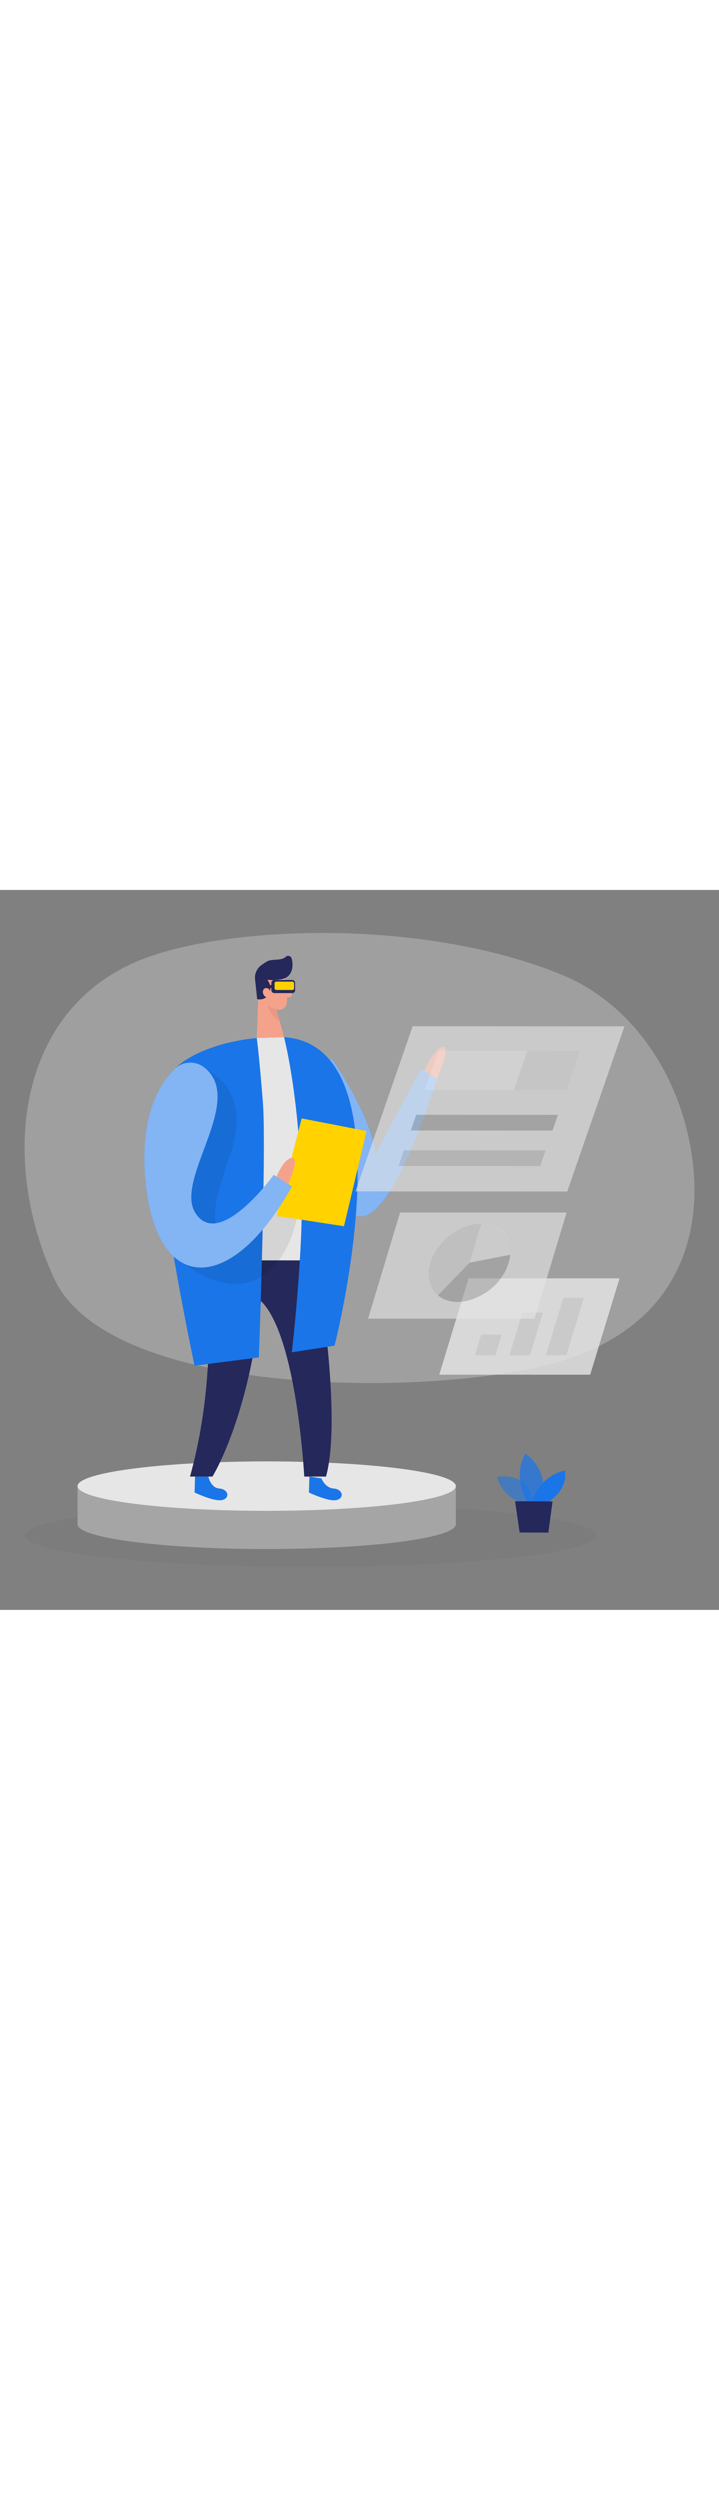 <svg id="_0473_ar_1" xmlns="http://www.w3.org/2000/svg" viewBox="0 0 500 500" data-imageid="augmented-reality-1-20" imageName="Augmented Reality 1" class="illustrations_image" style="width: 144px;"><rect x="0" y="0" width="500" height="500" fill="#808080" stroke="none"/><defs><style>.cls-1_augmented-reality-1-20{fill:#f4a28c;}.cls-2_augmented-reality-1-20,.cls-3_augmented-reality-1-20{fill:#a5a5a5;}.cls-4_augmented-reality-1-20{opacity:.8;}.cls-4_augmented-reality-1-20,.cls-5_augmented-reality-1-20,.cls-6_augmented-reality-1-20{fill:none;}.cls-3_augmented-reality-1-20{opacity:.57;}.cls-7_augmented-reality-1-20,.cls-8_augmented-reality-1-20{fill:#e6e6e6;}.cls-5_augmented-reality-1-20{opacity:.03;}.cls-8_augmented-reality-1-20{opacity:.3;}.cls-6_augmented-reality-1-20{opacity:.6;}.cls-9_augmented-reality-1-20{fill:#ce8172;opacity:.31;}.cls-10_augmented-reality-1-20{opacity:.58;}.cls-10_augmented-reality-1-20,.cls-11_augmented-reality-1-20,.cls-12_augmented-reality-1-20{fill:#68e1fd;}.cls-13_augmented-reality-1-20{fill:#fff;opacity:.46;}.cls-14_augmented-reality-1-20{fill:#24285b;}.cls-15_augmented-reality-1-20{opacity:.08;}.cls-15_augmented-reality-1-20,.cls-16_augmented-reality-1-20{fill:#000001;}.cls-11_augmented-reality-1-20{opacity:.73;}.cls-17_augmented-reality-1-20{fill:#ffd200;}</style></defs><g id="bg_augmented-reality-1-20"><g class="cls-5_augmented-reality-1-20"><ellipse class="cls-16_augmented-reality-1-20" cx="215.96" cy="448.32" rx="198.88" ry="21.82"/></g><path class="cls-8_augmented-reality-1-20" d="m391.07,59.06c48.07,19.82,83.73,70.07,90.77,130.85,5.93,51.22-10.74,112.89-92.39,137.47-83.34,25.09-313.2,26.79-351.97-57.86C-1.29,184.86,12.6,79.73,101.73,47.07c62.48-22.89,195.46-26.71,289.35,11.99Z"/></g><g id="plant_augmented-reality-1-20"><path class="cls-10_augmented-reality-1-20 targetColor" d="m364.79,426.49s-15.64-4.27-19.04-18.82c0,0,24.23-4.9,24.92,20.11l-5.88-1.29Z" style="fill: rgb(26, 117, 232);"/><path class="cls-11_augmented-reality-1-20 targetColor" d="m366.71,424.94s-10.93-17.27-1.31-33.42c0,0,18.42,11.7,10.24,33.46l-8.93-.04Z" style="fill: rgb(26, 117, 232);"/><path class="cls-12_augmented-reality-1-20 targetColor" d="m369.53,424.95s5.77-18.24,23.22-21.7c0,0,3.27,11.84-11.3,21.75l-11.92-.05Z" style="fill: rgb(26, 117, 232);"/><polygon class="cls-14_augmented-reality-1-20" points="358.19 424.54 361.36 446.22 381.32 446.31 384.26 424.65 358.19 424.54"/></g><g id="person_augmented-reality-1-20"><path class="cls-2_augmented-reality-1-20" d="m53.92,414.02v26.54c0,9.48,58.89,17.17,131.54,17.17s131.54-7.69,131.54-17.17v-26.54H53.92Z"/><ellipse class="cls-7_augmented-reality-1-20" cx="185.46" cy="414.02" rx="131.54" ry="17.17"/><path class="cls-7_augmented-reality-1-20" d="m164.3,257.25l63.58,4.98s-1.83-128.93-10.23-142.2c-8.4-13.27-20.11-17.8-20.11-17.8l-19.01.6-15.78,55.82,1.54,98.6Z"/><path class="cls-12_augmented-reality-1-20 targetColor" d="m223.5,408.63s2.51,6.65,8.55,7.07c6.05.42,7.72,6.3,2.31,7.92-5.41,1.62-19.52-5.15-19.52-5.15l.33-11.07,8.33,1.23Z" style="fill: rgb(26, 117, 232);"/><path class="cls-12_augmented-reality-1-20 targetColor" d="m144.89,407.4s1.58,7.87,7.63,8.29c6.05.42,7.72,6.3,2.31,7.92-5.41,1.62-19.52-5.15-19.52-5.15l.33-11.07h9.25Z" style="fill: rgb(26, 117, 232);"/><path class="cls-14_augmented-reality-1-20" d="m142.85,257.25s10.32,75.07-10.73,150.15h15.61s27.9-44.22,35-135.5l-39.88-14.65Z"/><path class="cls-14_augmented-reality-1-20" d="m219.75,257.25s18.79,107.11,6.96,150.15h-15.13s-5.2-99.32-30.74-122.5l-37.99-27.65h76.9Z"/><path class="cls-12_augmented-reality-1-20 targetColor" d="m230.34,116.71s25.79,35.86,31.03,66.12l31.36-58.71,11.11,7.09s-27.87,91.99-51.45,95.37c-23.58,3.38-42.63-62.05-42.63-62.05l20.57-47.82Z" style="fill: rgb(26, 117, 232);"/><path class="cls-13_augmented-reality-1-20" d="m230.34,116.71s25.79,35.86,31.03,66.12l31.36-58.71,11.11,7.09s-27.87,91.99-51.45,95.37c-23.58,3.38-42.63-62.05-42.63-62.05l20.57-47.82Z"/><path class="cls-1_augmented-reality-1-20" d="m294.92,125.51s7.37-16.16,13.19-16.64c5.81-.48-4.26,22.34-4.26,22.34l-8.93-5.69Z"/><path class="cls-12_augmented-reality-1-20 targetColor" d="m182.8,147.32c2.15,27.13-1.18,131.47-2.77,177.32l-44.72,5.75s-33.19-154.59-24.3-189.02c8.89-34.43,67.52-38.53,67.52-38.53,0,0,1.48,9.4,4.27,44.48Z" style="fill: rgb(26, 117, 232);"/><path class="cls-12_augmented-reality-1-20 targetColor" d="m232.63,316.5l-29.71,4.59c3.13-26.58,6.87-73.18,6.87-97.4,0-74.91-12.26-121.46-12.26-121.46,88.75,5.84,35.1,214.27,35.1,214.27Z" style="fill: rgb(26, 117, 232);"/><path class="cls-1_augmented-reality-1-20" d="m198.16,61.29s2.14,10.28,1.21,17.4c-.38,2.89-3.07,4.95-5.95,4.53-3.58-.52-8.27-2.26-10.08-7.63l-4.2-8.74s-2.44-5.57,2.94-10.49c5.38-4.93,15.09-1.4,16.08,4.93Z"/><polygon class="cls-1_augmented-reality-1-20" points="179.9 68.44 178.53 102.83 197.54 102.23 190.9 77.45 179.9 68.44"/><path class="cls-14_augmented-reality-1-20" d="m195.62,62.04c-1.81.31-5.16.7-9.7.4,0,0,3.8,4.15,1.13,9.54-2.67,5.39-8.22,3.84-8.22,3.84l-1.42-13.42c-.54-3.9,1.08-7.79,4.26-10.11,1.3-.95,2.74-1.91,4.21-2.72,3.67-2,9.63-.1,12.78-3.12,1.38-1.32,3.68-.67,4.18,1.17,1.09,4,1.12,10.5-4.13,13.39-.96.53-2.02.83-3.1,1.02Z"/><path class="cls-1_augmented-reality-1-20" d="m188.13,71.54s-.55-4.01-3.53-3.34c-2.98.67-2.21,6.46,1.95,6.52l1.58-3.18Z"/><path class="cls-1_augmented-reality-1-20" d="m199.17,67.84l3.38,3.67c.84.91.44,2.38-.73,2.74l-3.9,1.22,1.25-7.64Z"/><path class="cls-9_augmented-reality-1-20" d="m192.58,82.81s-3.57-.3-6.54-2.92c0,0,1.01,6.22,8.61,11.58l-2.07-8.66Z"/><path class="cls-15_augmented-reality-1-20" d="m145.22,126.24s31.2,11.87,14.18,59.81c-17.03,47.94-10.82,53.59,7.25,50.46,10.82-1.87,20.41-20.07,23.79-29.11,2.97-7.92,4.68-18.83,13.89-4.51,3.49,5.42,3.29,12.88,2.86,18.95-.92,12.77-9.72,42.04-31.92,49.99-22.2,7.95-46.96-12.14-46.96-12.14l-10.21-28.23v-64.64s27.13-40.59,27.13-40.59Z"/><polyline class="cls-17_augmented-reality-1-20" points="192.31 226.7 209.78 158.65 254.92 167.42 239.21 233.56 194.66 226.7"/><path class="cls-12_augmented-reality-1-20 targetColor" d="m141.99,123.23c-6.37-4.99-15.51-4.24-21.16,1.55-10.56,10.81-25.27,35.07-18.98,83.51,9.46,72.83,59.74,71.78,101.14-2.36l-12.62-8.04s-37.91,52.5-54.47,26.49c-15.02-23.6,35.3-78.28,6.09-101.14Z" style="fill: rgb(26, 117, 232);"/><path class="cls-13_augmented-reality-1-20" d="m141.99,123.23c-6.37-4.99-15.51-4.24-21.16,1.55-10.56,10.81-25.27,35.07-18.98,83.51,9.46,72.83,59.74,71.78,101.14-2.36l-12.62-8.04s-37.91,52.5-54.47,26.49c-15.02-23.6,35.3-78.28,6.09-101.14Z"/><path class="cls-1_augmented-reality-1-20" d="m192.31,199.12s4.79-12.42,10.69-13.06c5.9-.63-2.54,18.25-2.54,18.25l-8.15-5.19Z"/><rect class="cls-14_augmented-reality-1-20" x="188.7" y="62.5" width="16.52" height="9.14" rx="1.95" ry="1.95"/><rect class="cls-17_augmented-reality-1-20" x="190.95" y="63.66" width="13.56" height="5.81" rx="1.16" ry="1.16"/><rect class="cls-14_augmented-reality-1-20" x="186.63" y="66.02" width="3.93" height="2.1"/></g><g id="screens_augmented-reality-1-20"><g class="cls-4_augmented-reality-1-20"><polygon class="cls-7_augmented-reality-1-20" points="410.43 336.64 305.45 336.64 325.86 269.73 430.84 269.73 410.43 336.64"/><polygon class="cls-15_augmented-reality-1-20" points="344.53 323.1 330.29 323.1 334.63 308.85 348.87 308.85 344.53 323.1"/><polygon class="cls-15_augmented-reality-1-20" points="368.53 323.1 354.29 323.1 363.3 293.56 377.54 293.56 368.53 323.1"/><polygon class="cls-15_augmented-reality-1-20" points="393.85 323.1 379.61 323.1 391.76 283.27 406 283.27 393.85 323.1"/></g><g class="cls-6_augmented-reality-1-20"><polygon class="cls-7_augmented-reality-1-20" points="371.79 297.73 255.97 297.73 278.2 224.03 394.03 224.03 371.79 297.73"/><ellipse class="cls-15_augmented-reality-1-20" cx="326.52" cy="258.9" rx="31.6" ry="23.4" transform="translate(-89.85 275.62) rotate(-40.71)"/><path class="cls-13_augmented-reality-1-20" d="m334.72,231.71l-8.2,27.19,28.3-5.54s2.87-21.83-20.09-21.65Z"/><path class="cls-2_augmented-reality-1-20" d="m326.52,258.9l-21.93,22.6s11.74,11.6,33.51-2.04c0,0,14.72-8.75,16.73-26.11l-28.3,5.54Z"/></g><g class="cls-6_augmented-reality-1-20"><polygon class="cls-7_augmented-reality-1-20" points="394.46 209.42 247.19 209.35 286.98 94.64 434.25 94.72 394.46 209.42"/><polygon class="cls-13_augmented-reality-1-20" points="393.95 139 295.41 138.95 304.91 111.56 403.45 111.61 393.95 139"/><polygon class="cls-15_augmented-reality-1-20" points="393.95 139 357.36 138.98 366.86 111.6 403.45 111.61 393.95 139"/><polygon class="cls-2_augmented-reality-1-20" points="384.21 167.1 285.67 167.05 289.44 156.16 387.98 156.21 384.21 167.1"/><polygon class="cls-3_augmented-reality-1-20" points="375.65 191.76 277.11 191.71 280.89 180.83 379.43 180.88 375.65 191.76"/></g></g></svg>